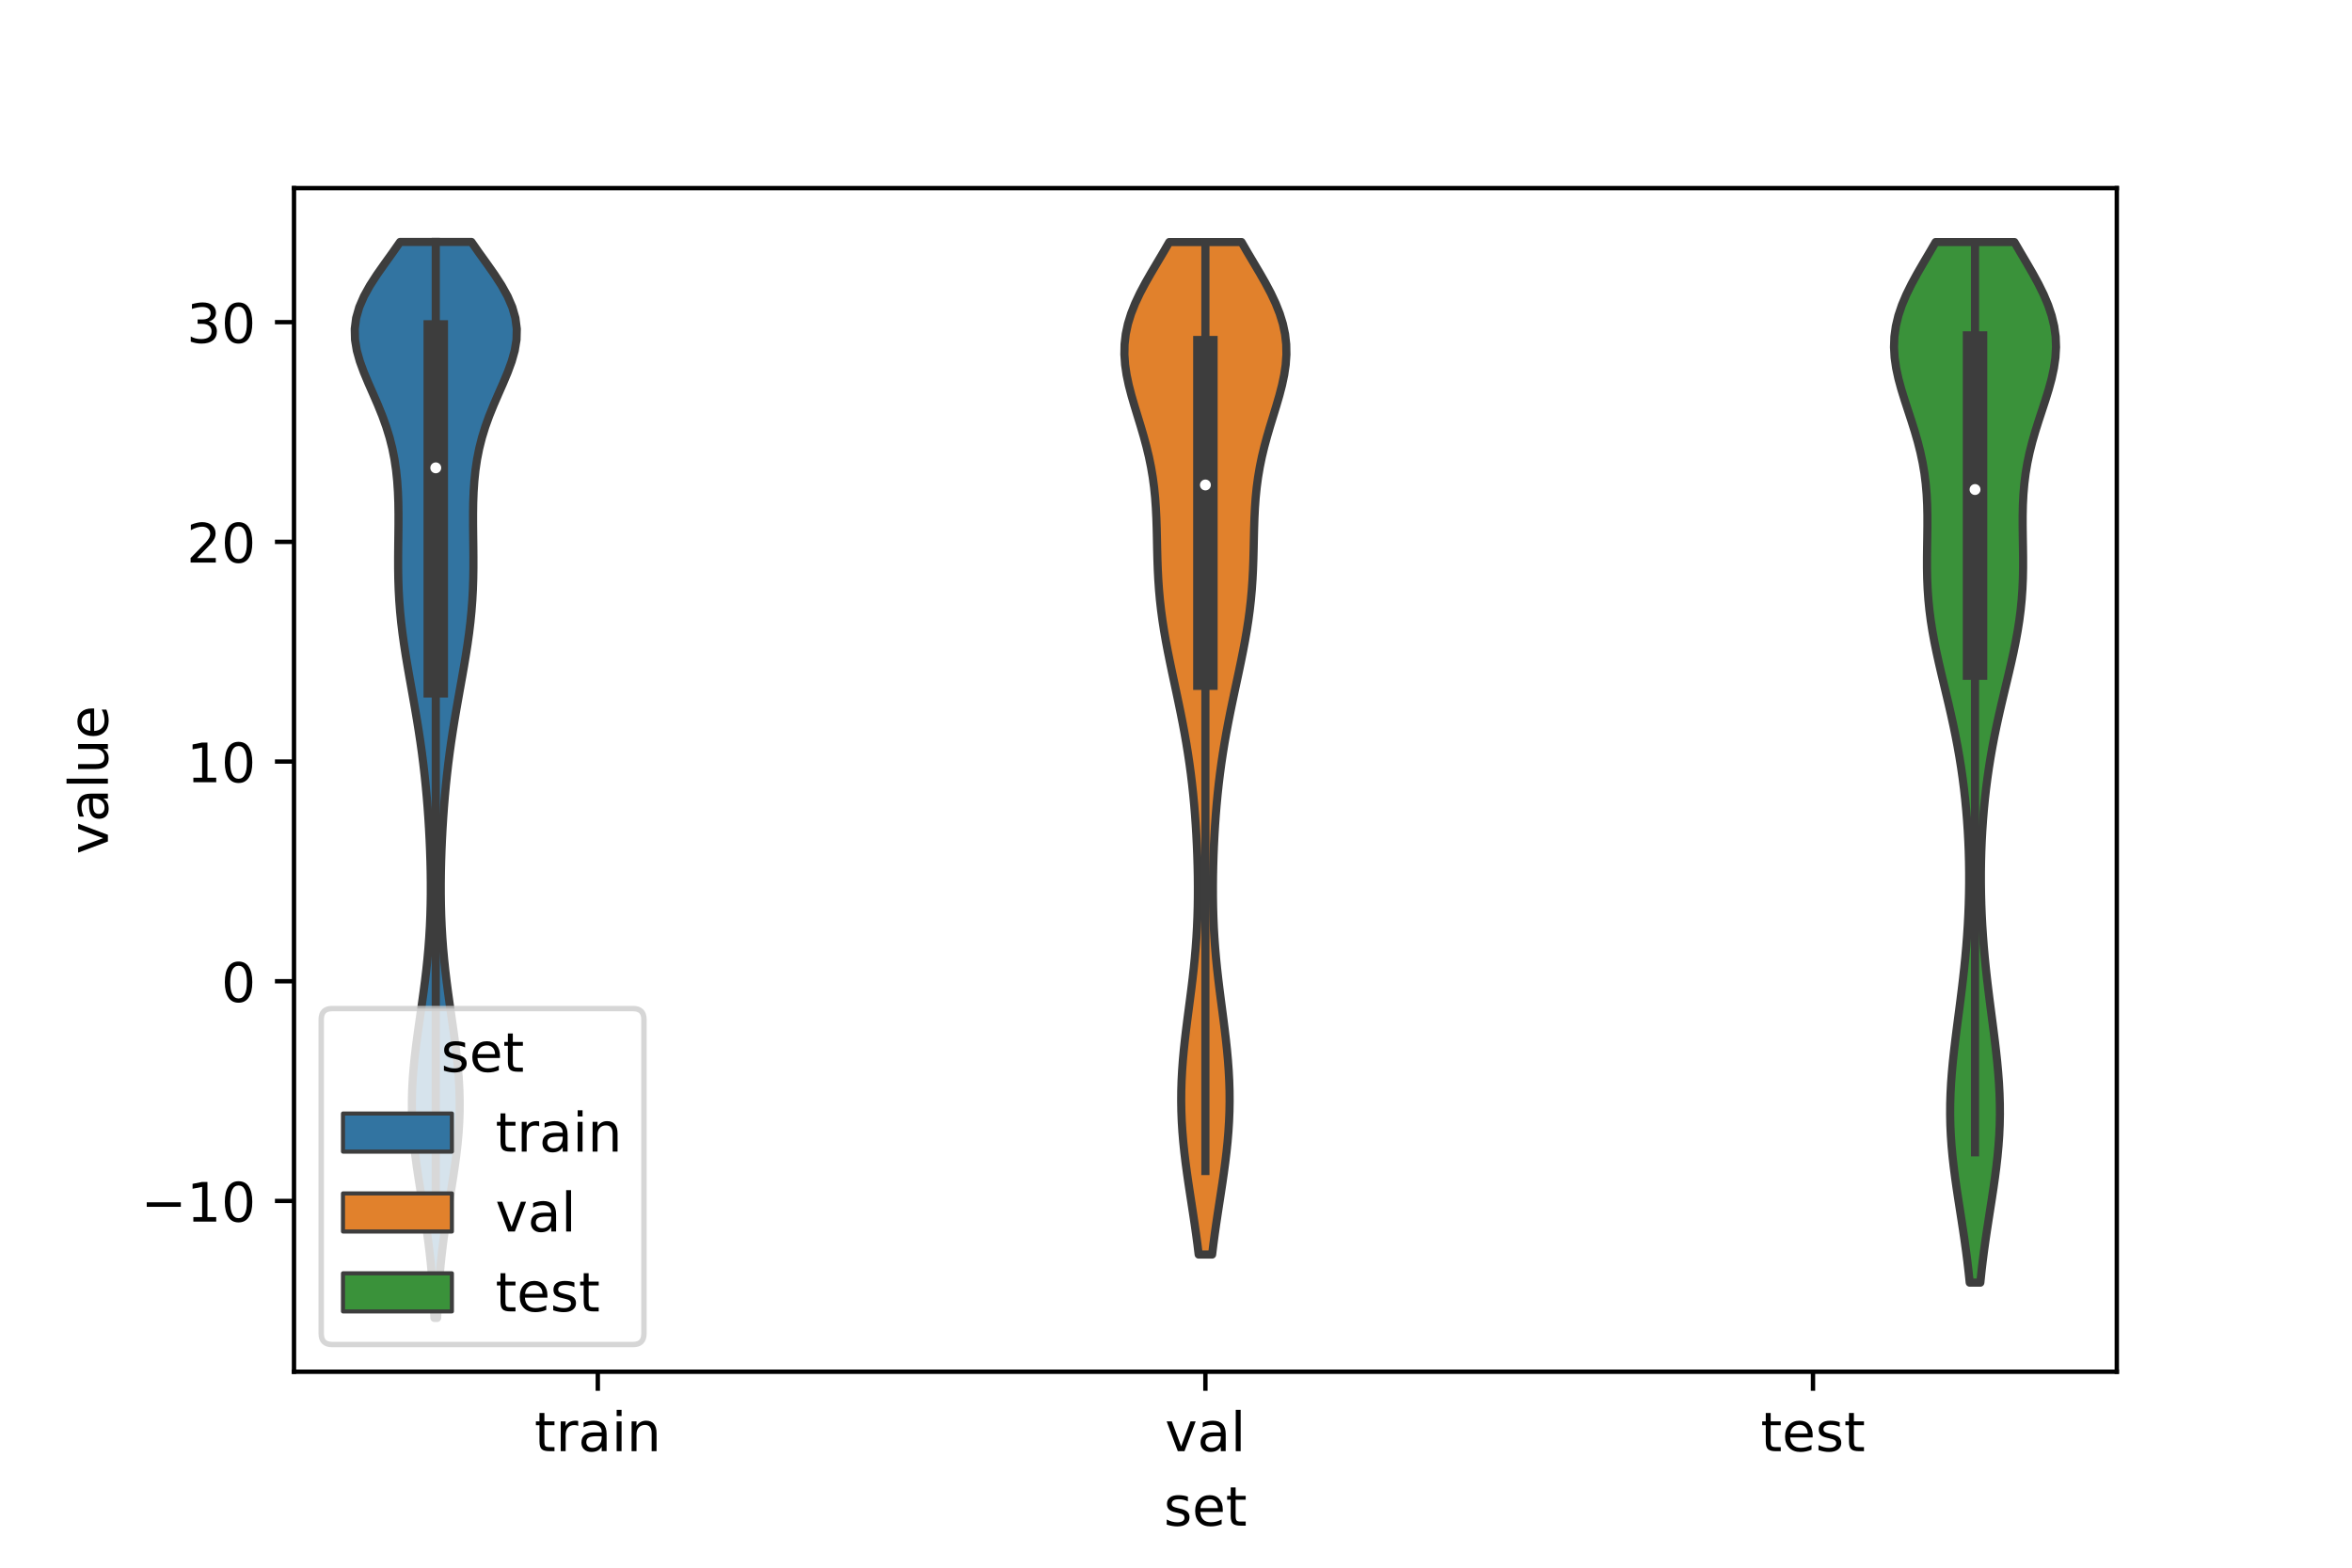 <?xml version="1.0" encoding="utf-8" standalone="no"?>
<!DOCTYPE svg PUBLIC "-//W3C//DTD SVG 1.1//EN"
  "http://www.w3.org/Graphics/SVG/1.1/DTD/svg11.dtd">
<!-- Created with matplotlib (https://matplotlib.org/) -->
<svg height="288pt" version="1.1" viewBox="0 0 432 288" width="432pt" xmlns="http://www.w3.org/2000/svg" xmlns:xlink="http://www.w3.org/1999/xlink">
 <defs>
  <style type="text/css">*{stroke-linecap:butt;stroke-linejoin:round;}</style>
 </defs>
 <g id="figure_1">
  <g id="patch_1">
   <path d="M 0 288 
L 432 288 
L 432 0 
L 0 0 
z
" style="fill:#ffffff;"/>
  </g>
  <g id="axes_1">
   <g id="patch_2">
    <path d="M 54 252 
L 388.8 252 
L 388.8 34.56 
L 54 34.56 
z
" style="fill:#ffffff;"/>
   </g>
   <g id="PolyCollection_1">
    <defs>
     <path d="M 80.29 -45.884 
L 79.79 -45.884 
L 79.706 -47.88 
L 79.6 -49.877 
L 79.47 -51.874 
L 79.314 -53.87 
L 79.128 -55.867 
L 78.913 -57.864 
L 78.668 -59.86 
L 78.396 -61.857 
L 78.101 -63.854 
L 77.789 -65.851 
L 77.466 -67.847 
L 77.142 -69.844 
L 76.826 -71.841 
L 76.529 -73.837 
L 76.262 -75.834 
L 76.034 -77.831 
L 75.853 -79.827 
L 75.726 -81.824 
L 75.658 -83.821 
L 75.65 -85.818 
L 75.702 -87.814 
L 75.809 -89.811 
L 75.967 -91.808 
L 76.169 -93.804 
L 76.407 -95.801 
L 76.67 -97.798 
L 76.95 -99.794 
L 77.237 -101.791 
L 77.523 -103.788 
L 77.799 -105.784 
L 78.059 -107.781 
L 78.296 -109.778 
L 78.506 -111.775 
L 78.687 -113.771 
L 78.835 -115.768 
L 78.953 -117.765 
L 79.038 -119.761 
L 79.094 -121.758 
L 79.122 -123.755 
L 79.123 -125.751 
L 79.101 -127.748 
L 79.056 -129.745 
L 78.99 -131.741 
L 78.905 -133.738 
L 78.8 -135.735 
L 78.676 -137.732 
L 78.533 -139.728 
L 78.37 -141.725 
L 78.184 -143.722 
L 77.976 -145.718 
L 77.745 -147.715 
L 77.49 -149.712 
L 77.211 -151.708 
L 76.909 -153.705 
L 76.588 -155.702 
L 76.251 -157.699 
L 75.901 -159.695 
L 75.546 -161.692 
L 75.19 -163.689 
L 74.842 -165.685 
L 74.51 -167.682 
L 74.201 -169.679 
L 73.923 -171.675 
L 73.683 -173.672 
L 73.485 -175.669 
L 73.332 -177.665 
L 73.224 -179.662 
L 73.158 -181.659 
L 73.128 -183.656 
L 73.127 -185.652 
L 73.144 -187.649 
L 73.169 -189.646 
L 73.189 -191.642 
L 73.191 -193.639 
L 73.163 -195.636 
L 73.09 -197.632 
L 72.957 -199.629 
L 72.75 -201.626 
L 72.455 -203.622 
L 72.06 -205.619 
L 71.556 -207.616 
L 70.94 -209.613 
L 70.22 -211.609 
L 69.412 -213.606 
L 68.547 -215.603 
L 67.669 -217.599 
L 66.833 -219.596 
L 66.101 -221.593 
L 65.54 -223.589 
L 65.211 -225.586 
L 65.16 -227.583 
L 65.417 -229.58 
L 65.987 -231.576 
L 66.849 -233.573 
L 67.959 -235.57 
L 69.252 -237.566 
L 70.656 -239.563 
L 72.093 -241.56 
L 73.49 -243.556 
L 86.59 -243.556 
L 86.59 -243.556 
L 87.987 -241.56 
L 89.424 -239.563 
L 90.828 -237.566 
L 92.121 -235.57 
L 93.231 -233.573 
L 94.093 -231.576 
L 94.663 -229.58 
L 94.92 -227.583 
L 94.869 -225.586 
L 94.54 -223.589 
L 93.979 -221.593 
L 93.247 -219.596 
L 92.411 -217.599 
L 91.533 -215.603 
L 90.668 -213.606 
L 89.86 -211.609 
L 89.14 -209.613 
L 88.524 -207.616 
L 88.02 -205.619 
L 87.625 -203.622 
L 87.33 -201.626 
L 87.123 -199.629 
L 86.99 -197.632 
L 86.917 -195.636 
L 86.889 -193.639 
L 86.891 -191.642 
L 86.911 -189.646 
L 86.936 -187.649 
L 86.953 -185.652 
L 86.952 -183.656 
L 86.922 -181.659 
L 86.856 -179.662 
L 86.748 -177.665 
L 86.595 -175.669 
L 86.397 -173.672 
L 86.157 -171.675 
L 85.879 -169.679 
L 85.57 -167.682 
L 85.238 -165.685 
L 84.89 -163.689 
L 84.534 -161.692 
L 84.179 -159.695 
L 83.829 -157.699 
L 83.492 -155.702 
L 83.171 -153.705 
L 82.869 -151.708 
L 82.59 -149.712 
L 82.335 -147.715 
L 82.104 -145.718 
L 81.896 -143.722 
L 81.71 -141.725 
L 81.547 -139.728 
L 81.404 -137.732 
L 81.28 -135.735 
L 81.175 -133.738 
L 81.09 -131.741 
L 81.024 -129.745 
L 80.979 -127.748 
L 80.957 -125.751 
L 80.958 -123.755 
L 80.986 -121.758 
L 81.042 -119.761 
L 81.127 -117.765 
L 81.245 -115.768 
L 81.393 -113.771 
L 81.574 -111.775 
L 81.784 -109.778 
L 82.021 -107.781 
L 82.281 -105.784 
L 82.557 -103.788 
L 82.843 -101.791 
L 83.13 -99.794 
L 83.41 -97.798 
L 83.673 -95.801 
L 83.911 -93.804 
L 84.113 -91.808 
L 84.271 -89.811 
L 84.378 -87.814 
L 84.43 -85.818 
L 84.422 -83.821 
L 84.354 -81.824 
L 84.227 -79.827 
L 84.046 -77.831 
L 83.818 -75.834 
L 83.551 -73.837 
L 83.254 -71.841 
L 82.938 -69.844 
L 82.614 -67.847 
L 82.291 -65.851 
L 81.979 -63.854 
L 81.684 -61.857 
L 81.412 -59.86 
L 81.167 -57.864 
L 80.952 -55.867 
L 80.766 -53.87 
L 80.61 -51.874 
L 80.48 -49.877 
L 80.374 -47.88 
L 80.29 -45.884 
z
" id="mbcf853c348" style="stroke:#3d3d3d;stroke-width:1.5;"/>
    </defs>
    <g clip-path="url(#pebe5bcd01e)">
     <use style="fill:#3274a1;stroke:#3d3d3d;stroke-width:1.5;" x="0" xlink:href="#mbcf853c348" y="288"/>
    </g>
   </g>
   <g id="PolyCollection_2">
    <defs>
     <path d="M 222.634 -57.53 
L 220.166 -57.53 
L 219.936 -59.409 
L 219.685 -61.288 
L 219.417 -63.166 
L 219.136 -65.045 
L 218.849 -66.924 
L 218.56 -68.803 
L 218.276 -70.682 
L 218.006 -72.561 
L 217.754 -74.44 
L 217.528 -76.318 
L 217.334 -78.197 
L 217.176 -80.076 
L 217.059 -81.955 
L 216.984 -83.834 
L 216.953 -85.713 
L 216.967 -87.592 
L 217.025 -89.47 
L 217.125 -91.349 
L 217.262 -93.228 
L 217.434 -95.107 
L 217.634 -96.986 
L 217.856 -98.865 
L 218.093 -100.744 
L 218.339 -102.622 
L 218.585 -104.501 
L 218.825 -106.38 
L 219.052 -108.259 
L 219.262 -110.138 
L 219.449 -112.017 
L 219.611 -113.896 
L 219.747 -115.774 
L 219.854 -117.653 
L 219.933 -119.532 
L 219.987 -121.411 
L 220.015 -123.29 
L 220.019 -125.169 
L 220.002 -127.048 
L 219.964 -128.926 
L 219.907 -130.805 
L 219.831 -132.684 
L 219.737 -134.563 
L 219.623 -136.442 
L 219.489 -138.321 
L 219.334 -140.2 
L 219.156 -142.079 
L 218.954 -143.957 
L 218.727 -145.836 
L 218.474 -147.715 
L 218.194 -149.594 
L 217.89 -151.473 
L 217.56 -153.352 
L 217.209 -155.231 
L 216.838 -157.109 
L 216.451 -158.988 
L 216.055 -160.867 
L 215.653 -162.746 
L 215.253 -164.625 
L 214.861 -166.504 
L 214.484 -168.383 
L 214.129 -170.261 
L 213.803 -172.14 
L 213.512 -174.019 
L 213.259 -175.898 
L 213.047 -177.777 
L 212.877 -179.656 
L 212.747 -181.535 
L 212.652 -183.413 
L 212.585 -185.292 
L 212.537 -187.171 
L 212.498 -189.05 
L 212.455 -190.929 
L 212.394 -192.808 
L 212.302 -194.687 
L 212.168 -196.565 
L 211.979 -198.444 
L 211.729 -200.323 
L 211.411 -202.202 
L 211.025 -204.081 
L 210.573 -205.96 
L 210.065 -207.839 
L 209.513 -209.717 
L 208.938 -211.596 
L 208.363 -213.475 
L 207.817 -215.354 
L 207.328 -217.233 
L 206.93 -219.112 
L 206.652 -220.991 
L 206.52 -222.87 
L 206.555 -224.748 
L 206.771 -226.627 
L 207.172 -228.506 
L 207.752 -230.385 
L 208.496 -232.264 
L 209.381 -234.143 
L 210.378 -236.022 
L 211.451 -237.9 
L 212.564 -239.779 
L 213.681 -241.658 
L 214.769 -243.537 
L 228.031 -243.537 
L 228.031 -243.537 
L 229.119 -241.658 
L 230.236 -239.779 
L 231.349 -237.9 
L 232.422 -236.022 
L 233.419 -234.143 
L 234.304 -232.264 
L 235.048 -230.385 
L 235.628 -228.506 
L 236.029 -226.627 
L 236.245 -224.748 
L 236.28 -222.87 
L 236.148 -220.991 
L 235.87 -219.112 
L 235.472 -217.233 
L 234.983 -215.354 
L 234.437 -213.475 
L 233.862 -211.596 
L 233.287 -209.717 
L 232.735 -207.839 
L 232.227 -205.96 
L 231.775 -204.081 
L 231.389 -202.202 
L 231.071 -200.323 
L 230.821 -198.444 
L 230.632 -196.565 
L 230.498 -194.687 
L 230.406 -192.808 
L 230.345 -190.929 
L 230.302 -189.05 
L 230.263 -187.171 
L 230.215 -185.292 
L 230.148 -183.413 
L 230.053 -181.535 
L 229.923 -179.656 
L 229.753 -177.777 
L 229.541 -175.898 
L 229.288 -174.019 
L 228.997 -172.14 
L 228.671 -170.261 
L 228.316 -168.383 
L 227.939 -166.504 
L 227.547 -164.625 
L 227.147 -162.746 
L 226.745 -160.867 
L 226.349 -158.988 
L 225.962 -157.109 
L 225.591 -155.231 
L 225.24 -153.352 
L 224.91 -151.473 
L 224.606 -149.594 
L 224.326 -147.715 
L 224.073 -145.836 
L 223.846 -143.957 
L 223.644 -142.079 
L 223.466 -140.2 
L 223.311 -138.321 
L 223.177 -136.442 
L 223.063 -134.563 
L 222.969 -132.684 
L 222.893 -130.805 
L 222.836 -128.926 
L 222.798 -127.048 
L 222.781 -125.169 
L 222.785 -123.29 
L 222.813 -121.411 
L 222.867 -119.532 
L 222.946 -117.653 
L 223.053 -115.774 
L 223.189 -113.896 
L 223.351 -112.017 
L 223.538 -110.138 
L 223.748 -108.259 
L 223.975 -106.38 
L 224.215 -104.501 
L 224.461 -102.622 
L 224.707 -100.744 
L 224.944 -98.865 
L 225.166 -96.986 
L 225.366 -95.107 
L 225.538 -93.228 
L 225.675 -91.349 
L 225.775 -89.47 
L 225.833 -87.592 
L 225.847 -85.713 
L 225.816 -83.834 
L 225.741 -81.955 
L 225.624 -80.076 
L 225.466 -78.197 
L 225.272 -76.318 
L 225.046 -74.44 
L 224.794 -72.561 
L 224.524 -70.682 
L 224.24 -68.803 
L 223.951 -66.924 
L 223.664 -65.045 
L 223.383 -63.166 
L 223.115 -61.288 
L 222.864 -59.409 
L 222.634 -57.53 
z
" id="m82af0db55c" style="stroke:#3d3d3d;stroke-width:1.5;"/>
    </defs>
    <g clip-path="url(#pebe5bcd01e)">
     <use style="fill:#e1812c;stroke:#3d3d3d;stroke-width:1.5;" x="0" xlink:href="#m82af0db55c" y="288"/>
    </g>
   </g>
   <g id="PolyCollection_3">
    <defs>
     <path d="M 363.734 -52.366 
L 361.786 -52.366 
L 361.585 -54.297 
L 361.36 -56.228 
L 361.113 -58.159 
L 360.845 -60.09 
L 360.561 -62.021 
L 360.265 -63.952 
L 359.964 -65.883 
L 359.664 -67.814 
L 359.372 -69.745 
L 359.098 -71.676 
L 358.848 -73.607 
L 358.63 -75.538 
L 358.451 -77.469 
L 358.316 -79.4 
L 358.228 -81.331 
L 358.19 -83.262 
L 358.201 -85.193 
L 358.261 -87.124 
L 358.364 -89.055 
L 358.508 -90.986 
L 358.686 -92.917 
L 358.893 -94.848 
L 359.12 -96.779 
L 359.362 -98.71 
L 359.612 -100.641 
L 359.864 -102.572 
L 360.112 -104.504 
L 360.352 -106.435 
L 360.579 -108.366 
L 360.79 -110.297 
L 360.983 -112.228 
L 361.154 -114.159 
L 361.303 -116.09 
L 361.428 -118.021 
L 361.529 -119.952 
L 361.605 -121.883 
L 361.656 -123.814 
L 361.682 -125.745 
L 361.682 -127.676 
L 361.657 -129.607 
L 361.606 -131.538 
L 361.528 -133.469 
L 361.424 -135.4 
L 361.293 -137.331 
L 361.134 -139.262 
L 360.946 -141.193 
L 360.729 -143.124 
L 360.482 -145.055 
L 360.204 -146.986 
L 359.895 -148.917 
L 359.555 -150.848 
L 359.186 -152.779 
L 358.788 -154.71 
L 358.366 -156.641 
L 357.924 -158.572 
L 357.468 -160.503 
L 357.006 -162.434 
L 356.546 -164.365 
L 356.099 -166.296 
L 355.674 -168.227 
L 355.281 -170.158 
L 354.93 -172.089 
L 354.627 -174.02 
L 354.379 -175.951 
L 354.188 -177.882 
L 354.053 -179.813 
L 353.971 -181.744 
L 353.935 -183.675 
L 353.935 -185.606 
L 353.958 -187.537 
L 353.989 -189.468 
L 354.012 -191.399 
L 354.011 -193.33 
L 353.97 -195.261 
L 353.873 -197.192 
L 353.708 -199.124 
L 353.465 -201.055 
L 353.138 -202.986 
L 352.727 -204.917 
L 352.238 -206.848 
L 351.68 -208.779 
L 351.073 -210.71 
L 350.44 -212.641 
L 349.809 -214.572 
L 349.214 -216.503 
L 348.69 -218.434 
L 348.273 -220.365 
L 347.993 -222.296 
L 347.88 -224.227 
L 347.952 -226.158 
L 348.22 -228.089 
L 348.683 -230.02 
L 349.332 -231.951 
L 350.146 -233.882 
L 351.097 -235.813 
L 352.149 -237.744 
L 353.264 -239.675 
L 354.404 -241.606 
L 355.531 -243.537 
L 369.989 -243.537 
L 369.989 -243.537 
L 371.116 -241.606 
L 372.256 -239.675 
L 373.371 -237.744 
L 374.423 -235.813 
L 375.374 -233.882 
L 376.188 -231.951 
L 376.837 -230.02 
L 377.3 -228.089 
L 377.568 -226.158 
L 377.64 -224.227 
L 377.526 -222.296 
L 377.247 -220.365 
L 376.83 -218.434 
L 376.306 -216.503 
L 375.711 -214.572 
L 375.08 -212.641 
L 374.447 -210.71 
L 373.84 -208.779 
L 373.282 -206.848 
L 372.793 -204.917 
L 372.382 -202.986 
L 372.055 -201.055 
L 371.812 -199.124 
L 371.647 -197.192 
L 371.55 -195.261 
L 371.509 -193.33 
L 371.508 -191.399 
L 371.531 -189.468 
L 371.562 -187.537 
L 371.585 -185.606 
L 371.585 -183.675 
L 371.549 -181.744 
L 371.467 -179.813 
L 371.332 -177.882 
L 371.141 -175.951 
L 370.893 -174.02 
L 370.59 -172.089 
L 370.239 -170.158 
L 369.846 -168.227 
L 369.421 -166.296 
L 368.974 -164.365 
L 368.514 -162.434 
L 368.052 -160.503 
L 367.596 -158.572 
L 367.154 -156.641 
L 366.732 -154.71 
L 366.334 -152.779 
L 365.965 -150.848 
L 365.625 -148.917 
L 365.316 -146.986 
L 365.038 -145.055 
L 364.791 -143.124 
L 364.574 -141.193 
L 364.386 -139.262 
L 364.227 -137.331 
L 364.096 -135.4 
L 363.992 -133.469 
L 363.914 -131.538 
L 363.863 -129.607 
L 363.838 -127.676 
L 363.838 -125.745 
L 363.864 -123.814 
L 363.915 -121.883 
L 363.991 -119.952 
L 364.092 -118.021 
L 364.217 -116.09 
L 364.366 -114.159 
L 364.537 -112.228 
L 364.73 -110.297 
L 364.941 -108.366 
L 365.168 -106.435 
L 365.408 -104.504 
L 365.656 -102.572 
L 365.908 -100.641 
L 366.158 -98.71 
L 366.4 -96.779 
L 366.627 -94.848 
L 366.834 -92.917 
L 367.012 -90.986 
L 367.156 -89.055 
L 367.259 -87.124 
L 367.319 -85.193 
L 367.33 -83.262 
L 367.292 -81.331 
L 367.204 -79.4 
L 367.069 -77.469 
L 366.89 -75.538 
L 366.672 -73.607 
L 366.422 -71.676 
L 366.148 -69.745 
L 365.856 -67.814 
L 365.556 -65.883 
L 365.255 -63.952 
L 364.959 -62.021 
L 364.675 -60.09 
L 364.407 -58.159 
L 364.16 -56.228 
L 363.935 -54.297 
L 363.734 -52.366 
z
" id="m77b67a78ae" style="stroke:#3d3d3d;stroke-width:1.5;"/>
    </defs>
    <g clip-path="url(#pebe5bcd01e)">
     <use style="fill:#3a923a;stroke:#3d3d3d;stroke-width:1.5;" x="0" xlink:href="#m77b67a78ae" y="288"/>
    </g>
   </g>
   <g id="patch_3">
    <path clip-path="url(#pebe5bcd01e)" d="M 109.8 180.267 
L 109.8 180.267 
L 109.8 180.267 
L 109.8 180.267 
z
" style="fill:#3274a1;stroke:#3d3d3d;stroke-linejoin:miter;stroke-width:0.75;"/>
   </g>
   <g id="patch_4">
    <path clip-path="url(#pebe5bcd01e)" d="M 109.8 180.267 
L 109.8 180.267 
L 109.8 180.267 
L 109.8 180.267 
z
" style="fill:#e1812c;stroke:#3d3d3d;stroke-linejoin:miter;stroke-width:0.75;"/>
   </g>
   <g id="patch_5">
    <path clip-path="url(#pebe5bcd01e)" d="M 109.8 180.267 
L 109.8 180.267 
L 109.8 180.267 
L 109.8 180.267 
z
" style="fill:#3a923a;stroke:#3d3d3d;stroke-linejoin:miter;stroke-width:0.75;"/>
   </g>
   <g id="matplotlib.axis_1">
    <g id="xtick_1">
     <g id="line2d_1">
      <defs>
       <path d="M 0 0 
L 0 3.5 
" id="mb42ec6ef54" style="stroke:#000000;stroke-width:0.8;"/>
      </defs>
      <g>
       <use style="stroke:#000000;stroke-width:0.8;" x="109.8" xlink:href="#mb42ec6ef54" y="252"/>
      </g>
     </g>
     <g id="text_1">
      <!-- train -->
      <g transform="translate(98.162 266.598)scale(0.1 -0.1)">
       <defs>
        <path d="M 18.312 70.219 
L 18.312 54.688 
L 36.812 54.688 
L 36.812 47.703 
L 18.312 47.703 
L 18.312 18.016 
Q 18.312 11.328 20.141 9.422 
Q 21.969 7.516 27.594 7.516 
L 36.812 7.516 
L 36.812 0 
L 27.594 0 
Q 17.188 0 13.234 3.875 
Q 9.281 7.766 9.281 18.016 
L 9.281 47.703 
L 2.688 47.703 
L 2.688 54.688 
L 9.281 54.688 
L 9.281 70.219 
z
" id="DejaVuSans-116"/>
        <path d="M 41.109 46.297 
Q 39.594 47.172 37.812 47.578 
Q 36.031 48 33.891 48 
Q 26.266 48 22.188 43.047 
Q 18.109 38.094 18.109 28.812 
L 18.109 0 
L 9.078 0 
L 9.078 54.688 
L 18.109 54.688 
L 18.109 46.188 
Q 20.953 51.172 25.484 53.578 
Q 30.031 56 36.531 56 
Q 37.453 56 38.578 55.875 
Q 39.703 55.766 41.062 55.516 
z
" id="DejaVuSans-114"/>
        <path d="M 34.281 27.484 
Q 23.391 27.484 19.188 25 
Q 14.984 22.516 14.984 16.5 
Q 14.984 11.719 18.141 8.906 
Q 21.297 6.109 26.703 6.109 
Q 34.188 6.109 38.703 11.406 
Q 43.219 16.703 43.219 25.484 
L 43.219 27.484 
z
M 52.203 31.203 
L 52.203 0 
L 43.219 0 
L 43.219 8.297 
Q 40.141 3.328 35.547 0.953 
Q 30.953 -1.422 24.312 -1.422 
Q 15.922 -1.422 10.953 3.297 
Q 6 8.016 6 15.922 
Q 6 25.141 12.172 29.828 
Q 18.359 34.516 30.609 34.516 
L 43.219 34.516 
L 43.219 35.406 
Q 43.219 41.609 39.141 45 
Q 35.062 48.391 27.688 48.391 
Q 23 48.391 18.547 47.266 
Q 14.109 46.141 10.016 43.891 
L 10.016 52.203 
Q 14.938 54.109 19.578 55.047 
Q 24.219 56 28.609 56 
Q 40.484 56 46.344 49.844 
Q 52.203 43.703 52.203 31.203 
z
" id="DejaVuSans-97"/>
        <path d="M 9.422 54.688 
L 18.406 54.688 
L 18.406 0 
L 9.422 0 
z
M 9.422 75.984 
L 18.406 75.984 
L 18.406 64.594 
L 9.422 64.594 
z
" id="DejaVuSans-105"/>
        <path d="M 54.891 33.016 
L 54.891 0 
L 45.906 0 
L 45.906 32.719 
Q 45.906 40.484 42.875 44.328 
Q 39.844 48.188 33.797 48.188 
Q 26.516 48.188 22.312 43.547 
Q 18.109 38.922 18.109 30.906 
L 18.109 0 
L 9.078 0 
L 9.078 54.688 
L 18.109 54.688 
L 18.109 46.188 
Q 21.344 51.125 25.703 53.562 
Q 30.078 56 35.797 56 
Q 45.219 56 50.047 50.172 
Q 54.891 44.344 54.891 33.016 
z
" id="DejaVuSans-110"/>
       </defs>
       <use xlink:href="#DejaVuSans-116"/>
       <use x="39.209" xlink:href="#DejaVuSans-114"/>
       <use x="80.322" xlink:href="#DejaVuSans-97"/>
       <use x="141.602" xlink:href="#DejaVuSans-105"/>
       <use x="169.385" xlink:href="#DejaVuSans-110"/>
      </g>
     </g>
    </g>
    <g id="xtick_2">
     <g id="line2d_2">
      <g>
       <use style="stroke:#000000;stroke-width:0.8;" x="221.4" xlink:href="#mb42ec6ef54" y="252"/>
      </g>
     </g>
     <g id="text_2">
      <!-- val -->
      <g transform="translate(213.988 266.598)scale(0.1 -0.1)">
       <defs>
        <path d="M 2.984 54.688 
L 12.5 54.688 
L 29.594 8.797 
L 46.688 54.688 
L 56.203 54.688 
L 35.688 0 
L 23.484 0 
z
" id="DejaVuSans-118"/>
        <path d="M 9.422 75.984 
L 18.406 75.984 
L 18.406 0 
L 9.422 0 
z
" id="DejaVuSans-108"/>
       </defs>
       <use xlink:href="#DejaVuSans-118"/>
       <use x="59.18" xlink:href="#DejaVuSans-97"/>
       <use x="120.459" xlink:href="#DejaVuSans-108"/>
      </g>
     </g>
    </g>
    <g id="xtick_3">
     <g id="line2d_3">
      <g>
       <use style="stroke:#000000;stroke-width:0.8;" x="333" xlink:href="#mb42ec6ef54" y="252"/>
      </g>
     </g>
     <g id="text_3">
      <!-- test -->
      <g transform="translate(323.398 266.598)scale(0.1 -0.1)">
       <defs>
        <path d="M 56.203 29.594 
L 56.203 25.203 
L 14.891 25.203 
Q 15.484 15.922 20.484 11.062 
Q 25.484 6.203 34.422 6.203 
Q 39.594 6.203 44.453 7.469 
Q 49.312 8.734 54.109 11.281 
L 54.109 2.781 
Q 49.266 0.734 44.188 -0.344 
Q 39.109 -1.422 33.891 -1.422 
Q 20.797 -1.422 13.156 6.188 
Q 5.516 13.812 5.516 26.812 
Q 5.516 40.234 12.766 48.109 
Q 20.016 56 32.328 56 
Q 43.359 56 49.781 48.891 
Q 56.203 41.797 56.203 29.594 
z
M 47.219 32.234 
Q 47.125 39.594 43.094 43.984 
Q 39.062 48.391 32.422 48.391 
Q 24.906 48.391 20.391 44.141 
Q 15.875 39.891 15.188 32.172 
z
" id="DejaVuSans-101"/>
        <path d="M 44.281 53.078 
L 44.281 44.578 
Q 40.484 46.531 36.375 47.5 
Q 32.281 48.484 27.875 48.484 
Q 21.188 48.484 17.844 46.438 
Q 14.5 44.391 14.5 40.281 
Q 14.5 37.156 16.891 35.375 
Q 19.281 33.594 26.516 31.984 
L 29.594 31.297 
Q 39.156 29.25 43.188 25.516 
Q 47.219 21.781 47.219 15.094 
Q 47.219 7.469 41.188 3.016 
Q 35.156 -1.422 24.609 -1.422 
Q 20.219 -1.422 15.453 -0.562 
Q 10.688 0.297 5.422 2 
L 5.422 11.281 
Q 10.406 8.688 15.234 7.391 
Q 20.062 6.109 24.812 6.109 
Q 31.156 6.109 34.562 8.281 
Q 37.984 10.453 37.984 14.406 
Q 37.984 18.062 35.516 20.016 
Q 33.062 21.969 24.703 23.781 
L 21.578 24.516 
Q 13.234 26.266 9.516 29.906 
Q 5.812 33.547 5.812 39.891 
Q 5.812 47.609 11.281 51.797 
Q 16.75 56 26.812 56 
Q 31.781 56 36.172 55.266 
Q 40.578 54.547 44.281 53.078 
z
" id="DejaVuSans-115"/>
       </defs>
       <use xlink:href="#DejaVuSans-116"/>
       <use x="39.209" xlink:href="#DejaVuSans-101"/>
       <use x="100.732" xlink:href="#DejaVuSans-115"/>
       <use x="152.832" xlink:href="#DejaVuSans-116"/>
      </g>
     </g>
    </g>
    <g id="text_4">
     <!-- set -->
     <g transform="translate(213.759 280.277)scale(0.1 -0.1)">
      <use xlink:href="#DejaVuSans-115"/>
      <use x="52.1" xlink:href="#DejaVuSans-101"/>
      <use x="113.623" xlink:href="#DejaVuSans-116"/>
     </g>
    </g>
   </g>
   <g id="matplotlib.axis_2">
    <g id="ytick_1">
     <g id="line2d_4">
      <defs>
       <path d="M 0 0 
L -3.5 0 
" id="md18ee71f43" style="stroke:#000000;stroke-width:0.8;"/>
      </defs>
      <g>
       <use style="stroke:#000000;stroke-width:0.8;" x="54" xlink:href="#md18ee71f43" y="220.628"/>
      </g>
     </g>
     <g id="text_5">
      <!-- −10 -->
      <g transform="translate(25.895 224.427)scale(0.1 -0.1)">
       <defs>
        <path d="M 10.594 35.5 
L 73.188 35.5 
L 73.188 27.203 
L 10.594 27.203 
z
" id="DejaVuSans-8722"/>
        <path d="M 12.406 8.297 
L 28.516 8.297 
L 28.516 63.922 
L 10.984 60.406 
L 10.984 69.391 
L 28.422 72.906 
L 38.281 72.906 
L 38.281 8.297 
L 54.391 8.297 
L 54.391 0 
L 12.406 0 
z
" id="DejaVuSans-49"/>
        <path d="M 31.781 66.406 
Q 24.172 66.406 20.328 58.906 
Q 16.5 51.422 16.5 36.375 
Q 16.5 21.391 20.328 13.891 
Q 24.172 6.391 31.781 6.391 
Q 39.453 6.391 43.281 13.891 
Q 47.125 21.391 47.125 36.375 
Q 47.125 51.422 43.281 58.906 
Q 39.453 66.406 31.781 66.406 
z
M 31.781 74.219 
Q 44.047 74.219 50.516 64.516 
Q 56.984 54.828 56.984 36.375 
Q 56.984 17.969 50.516 8.266 
Q 44.047 -1.422 31.781 -1.422 
Q 19.531 -1.422 13.062 8.266 
Q 6.594 17.969 6.594 36.375 
Q 6.594 54.828 13.062 64.516 
Q 19.531 74.219 31.781 74.219 
z
" id="DejaVuSans-48"/>
       </defs>
       <use xlink:href="#DejaVuSans-8722"/>
       <use x="83.789" xlink:href="#DejaVuSans-49"/>
       <use x="147.412" xlink:href="#DejaVuSans-48"/>
      </g>
     </g>
    </g>
    <g id="ytick_2">
     <g id="line2d_5">
      <g>
       <use style="stroke:#000000;stroke-width:0.8;" x="54" xlink:href="#md18ee71f43" y="180.267"/>
      </g>
     </g>
     <g id="text_6">
      <!-- 0 -->
      <g transform="translate(40.638 184.066)scale(0.1 -0.1)">
       <use xlink:href="#DejaVuSans-48"/>
      </g>
     </g>
    </g>
    <g id="ytick_3">
     <g id="line2d_6">
      <g>
       <use style="stroke:#000000;stroke-width:0.8;" x="54" xlink:href="#md18ee71f43" y="139.906"/>
      </g>
     </g>
     <g id="text_7">
      <!-- 10 -->
      <g transform="translate(34.275 143.705)scale(0.1 -0.1)">
       <use xlink:href="#DejaVuSans-49"/>
       <use x="63.623" xlink:href="#DejaVuSans-48"/>
      </g>
     </g>
    </g>
    <g id="ytick_4">
     <g id="line2d_7">
      <g>
       <use style="stroke:#000000;stroke-width:0.8;" x="54" xlink:href="#md18ee71f43" y="99.545"/>
      </g>
     </g>
     <g id="text_8">
      <!-- 20 -->
      <g transform="translate(34.275 103.344)scale(0.1 -0.1)">
       <defs>
        <path d="M 19.188 8.297 
L 53.609 8.297 
L 53.609 0 
L 7.328 0 
L 7.328 8.297 
Q 12.938 14.109 22.625 23.891 
Q 32.328 33.688 34.812 36.531 
Q 39.547 41.844 41.422 45.531 
Q 43.312 49.219 43.312 52.781 
Q 43.312 58.594 39.234 62.25 
Q 35.156 65.922 28.609 65.922 
Q 23.969 65.922 18.812 64.312 
Q 13.672 62.703 7.812 59.422 
L 7.812 69.391 
Q 13.766 71.781 18.938 73 
Q 24.125 74.219 28.422 74.219 
Q 39.75 74.219 46.484 68.547 
Q 53.219 62.891 53.219 53.422 
Q 53.219 48.922 51.531 44.891 
Q 49.859 40.875 45.406 35.406 
Q 44.188 33.984 37.641 27.219 
Q 31.109 20.453 19.188 8.297 
z
" id="DejaVuSans-50"/>
       </defs>
       <use xlink:href="#DejaVuSans-50"/>
       <use x="63.623" xlink:href="#DejaVuSans-48"/>
      </g>
     </g>
    </g>
    <g id="ytick_5">
     <g id="line2d_8">
      <g>
       <use style="stroke:#000000;stroke-width:0.8;" x="54" xlink:href="#md18ee71f43" y="59.184"/>
      </g>
     </g>
     <g id="text_9">
      <!-- 30 -->
      <g transform="translate(34.275 62.983)scale(0.1 -0.1)">
       <defs>
        <path d="M 40.578 39.312 
Q 47.656 37.797 51.625 33 
Q 55.609 28.219 55.609 21.188 
Q 55.609 10.406 48.188 4.484 
Q 40.766 -1.422 27.094 -1.422 
Q 22.516 -1.422 17.656 -0.516 
Q 12.797 0.391 7.625 2.203 
L 7.625 11.719 
Q 11.719 9.328 16.594 8.109 
Q 21.484 6.891 26.812 6.891 
Q 36.078 6.891 40.938 10.547 
Q 45.797 14.203 45.797 21.188 
Q 45.797 27.641 41.281 31.266 
Q 36.766 34.906 28.719 34.906 
L 20.219 34.906 
L 20.219 43.016 
L 29.109 43.016 
Q 36.375 43.016 40.234 45.922 
Q 44.094 48.828 44.094 54.297 
Q 44.094 59.906 40.109 62.906 
Q 36.141 65.922 28.719 65.922 
Q 24.656 65.922 20.016 65.031 
Q 15.375 64.156 9.812 62.312 
L 9.812 71.094 
Q 15.438 72.656 20.344 73.438 
Q 25.25 74.219 29.594 74.219 
Q 40.828 74.219 47.359 69.109 
Q 53.906 64.016 53.906 55.328 
Q 53.906 49.266 50.438 45.094 
Q 46.969 40.922 40.578 39.312 
z
" id="DejaVuSans-51"/>
       </defs>
       <use xlink:href="#DejaVuSans-51"/>
       <use x="63.623" xlink:href="#DejaVuSans-48"/>
      </g>
     </g>
    </g>
    <g id="text_10">
     <!-- value -->
     <g transform="translate(19.816 156.938)rotate(-90)scale(0.1 -0.1)">
      <defs>
       <path d="M 8.5 21.578 
L 8.5 54.688 
L 17.484 54.688 
L 17.484 21.922 
Q 17.484 14.156 20.5 10.266 
Q 23.531 6.391 29.594 6.391 
Q 36.859 6.391 41.078 11.031 
Q 45.312 15.672 45.312 23.688 
L 45.312 54.688 
L 54.297 54.688 
L 54.297 0 
L 45.312 0 
L 45.312 8.406 
Q 42.047 3.422 37.719 1 
Q 33.406 -1.422 27.688 -1.422 
Q 18.266 -1.422 13.375 4.438 
Q 8.5 10.297 8.5 21.578 
z
M 31.109 56 
z
" id="DejaVuSans-117"/>
      </defs>
      <use xlink:href="#DejaVuSans-118"/>
      <use x="59.18" xlink:href="#DejaVuSans-97"/>
      <use x="120.459" xlink:href="#DejaVuSans-108"/>
      <use x="148.242" xlink:href="#DejaVuSans-117"/>
      <use x="211.621" xlink:href="#DejaVuSans-101"/>
     </g>
    </g>
   </g>
   <g id="line2d_9">
    <path clip-path="url(#pebe5bcd01e)" d="M 80.04 223.111 
L 80.04 44.444 
" style="fill:none;stroke:#3d3d3d;stroke-linecap:square;stroke-width:1.5;"/>
   </g>
   <g id="line2d_10">
    <path clip-path="url(#pebe5bcd01e)" d="M 80.04 125.894 
L 80.04 61.074 
" style="fill:none;stroke:#3d3d3d;stroke-linecap:square;stroke-width:4.5;"/>
   </g>
   <g id="line2d_11">
    <path clip-path="url(#pebe5bcd01e)" d="M 221.4 215.119 
L 221.4 44.463 
" style="fill:none;stroke:#3d3d3d;stroke-linecap:square;stroke-width:1.5;"/>
   </g>
   <g id="line2d_12">
    <path clip-path="url(#pebe5bcd01e)" d="M 221.4 124.49 
L 221.4 63.96 
" style="fill:none;stroke:#3d3d3d;stroke-linecap:square;stroke-width:4.5;"/>
   </g>
   <g id="line2d_13">
    <path clip-path="url(#pebe5bcd01e)" d="M 362.76 211.689 
L 362.76 44.463 
" style="fill:none;stroke:#3d3d3d;stroke-linecap:square;stroke-width:1.5;"/>
   </g>
   <g id="line2d_14">
    <path clip-path="url(#pebe5bcd01e)" d="M 362.76 122.655 
L 362.76 63.114 
" style="fill:none;stroke:#3d3d3d;stroke-linecap:square;stroke-width:4.5;"/>
   </g>
   <g id="patch_6">
    <path d="M 54 252 
L 54 34.56 
" style="fill:none;stroke:#000000;stroke-linecap:square;stroke-linejoin:miter;stroke-width:0.8;"/>
   </g>
   <g id="patch_7">
    <path d="M 388.8 252 
L 388.8 34.56 
" style="fill:none;stroke:#000000;stroke-linecap:square;stroke-linejoin:miter;stroke-width:0.8;"/>
   </g>
   <g id="patch_8">
    <path d="M 54 252 
L 388.8 252 
" style="fill:none;stroke:#000000;stroke-linecap:square;stroke-linejoin:miter;stroke-width:0.8;"/>
   </g>
   <g id="patch_9">
    <path d="M 54 34.56 
L 388.8 34.56 
" style="fill:none;stroke:#000000;stroke-linecap:square;stroke-linejoin:miter;stroke-width:0.8;"/>
   </g>
   <g id="PathCollection_1">
    <defs>
     <path d="M 0 1.5 
C 0.398 1.5 0.779 1.342 1.061 1.061 
C 1.342 0.779 1.5 0.398 1.5 0 
C 1.5 -0.398 1.342 -0.779 1.061 -1.061 
C 0.779 -1.342 0.398 -1.5 0 -1.5 
C -0.398 -1.5 -0.779 -1.342 -1.061 -1.061 
C -1.342 -0.779 -1.5 -0.398 -1.5 0 
C -1.5 0.398 -1.342 0.779 -1.061 1.061 
C -0.779 1.342 -0.398 1.5 0 1.5 
z
" id="m0e3cb03e5e" style="stroke:#3d3d3d;"/>
    </defs>
    <g clip-path="url(#pebe5bcd01e)">
     <use style="fill:#ffffff;stroke:#3d3d3d;" x="80.04" xlink:href="#m0e3cb03e5e" y="85.948"/>
    </g>
   </g>
   <g id="PathCollection_2">
    <g clip-path="url(#pebe5bcd01e)">
     <use style="fill:#ffffff;stroke:#3d3d3d;" x="221.4" xlink:href="#m0e3cb03e5e" y="89.094"/>
    </g>
   </g>
   <g id="PathCollection_3">
    <g clip-path="url(#pebe5bcd01e)">
     <use style="fill:#ffffff;stroke:#3d3d3d;" x="362.76" xlink:href="#m0e3cb03e5e" y="89.932"/>
    </g>
   </g>
   <g id="legend_1">
    <g id="patch_10">
     <path d="M 61 247 
L 116.275 247 
Q 118.275 247 118.275 245 
L 118.275 187.287 
Q 118.275 185.287 116.275 185.287 
L 61 185.287 
Q 59 185.287 59 187.287 
L 59 245 
Q 59 247 61 247 
z
" style="fill:#ffffff;opacity:0.8;stroke:#cccccc;stroke-linejoin:miter;"/>
    </g>
    <g id="text_11">
     <!-- set -->
     <g transform="translate(80.996 196.886)scale(0.1 -0.1)">
      <use xlink:href="#DejaVuSans-115"/>
      <use x="52.1" xlink:href="#DejaVuSans-101"/>
      <use x="113.623" xlink:href="#DejaVuSans-116"/>
     </g>
    </g>
    <g id="patch_11">
     <path d="M 63 211.564 
L 83 211.564 
L 83 204.564 
L 63 204.564 
z
" style="fill:#3274a1;stroke:#3d3d3d;stroke-linejoin:miter;stroke-width:0.75;"/>
    </g>
    <g id="text_12">
     <!-- train -->
     <g transform="translate(91 211.564)scale(0.1 -0.1)">
      <use xlink:href="#DejaVuSans-116"/>
      <use x="39.209" xlink:href="#DejaVuSans-114"/>
      <use x="80.322" xlink:href="#DejaVuSans-97"/>
      <use x="141.602" xlink:href="#DejaVuSans-105"/>
      <use x="169.385" xlink:href="#DejaVuSans-110"/>
     </g>
    </g>
    <g id="patch_12">
     <path d="M 63 226.242 
L 83 226.242 
L 83 219.242 
L 63 219.242 
z
" style="fill:#e1812c;stroke:#3d3d3d;stroke-linejoin:miter;stroke-width:0.75;"/>
    </g>
    <g id="text_13">
     <!-- val -->
     <g transform="translate(91 226.242)scale(0.1 -0.1)">
      <use xlink:href="#DejaVuSans-118"/>
      <use x="59.18" xlink:href="#DejaVuSans-97"/>
      <use x="120.459" xlink:href="#DejaVuSans-108"/>
     </g>
    </g>
    <g id="patch_13">
     <path d="M 63 240.92 
L 83 240.92 
L 83 233.92 
L 63 233.92 
z
" style="fill:#3a923a;stroke:#3d3d3d;stroke-linejoin:miter;stroke-width:0.75;"/>
    </g>
    <g id="text_14">
     <!-- test -->
     <g transform="translate(91 240.92)scale(0.1 -0.1)">
      <use xlink:href="#DejaVuSans-116"/>
      <use x="39.209" xlink:href="#DejaVuSans-101"/>
      <use x="100.732" xlink:href="#DejaVuSans-115"/>
      <use x="152.832" xlink:href="#DejaVuSans-116"/>
     </g>
    </g>
   </g>
  </g>
 </g>
 <defs>
  <clipPath id="pebe5bcd01e">
   <rect height="217.44" width="334.8" x="54" y="34.56"/>
  </clipPath>
 </defs>
</svg>
